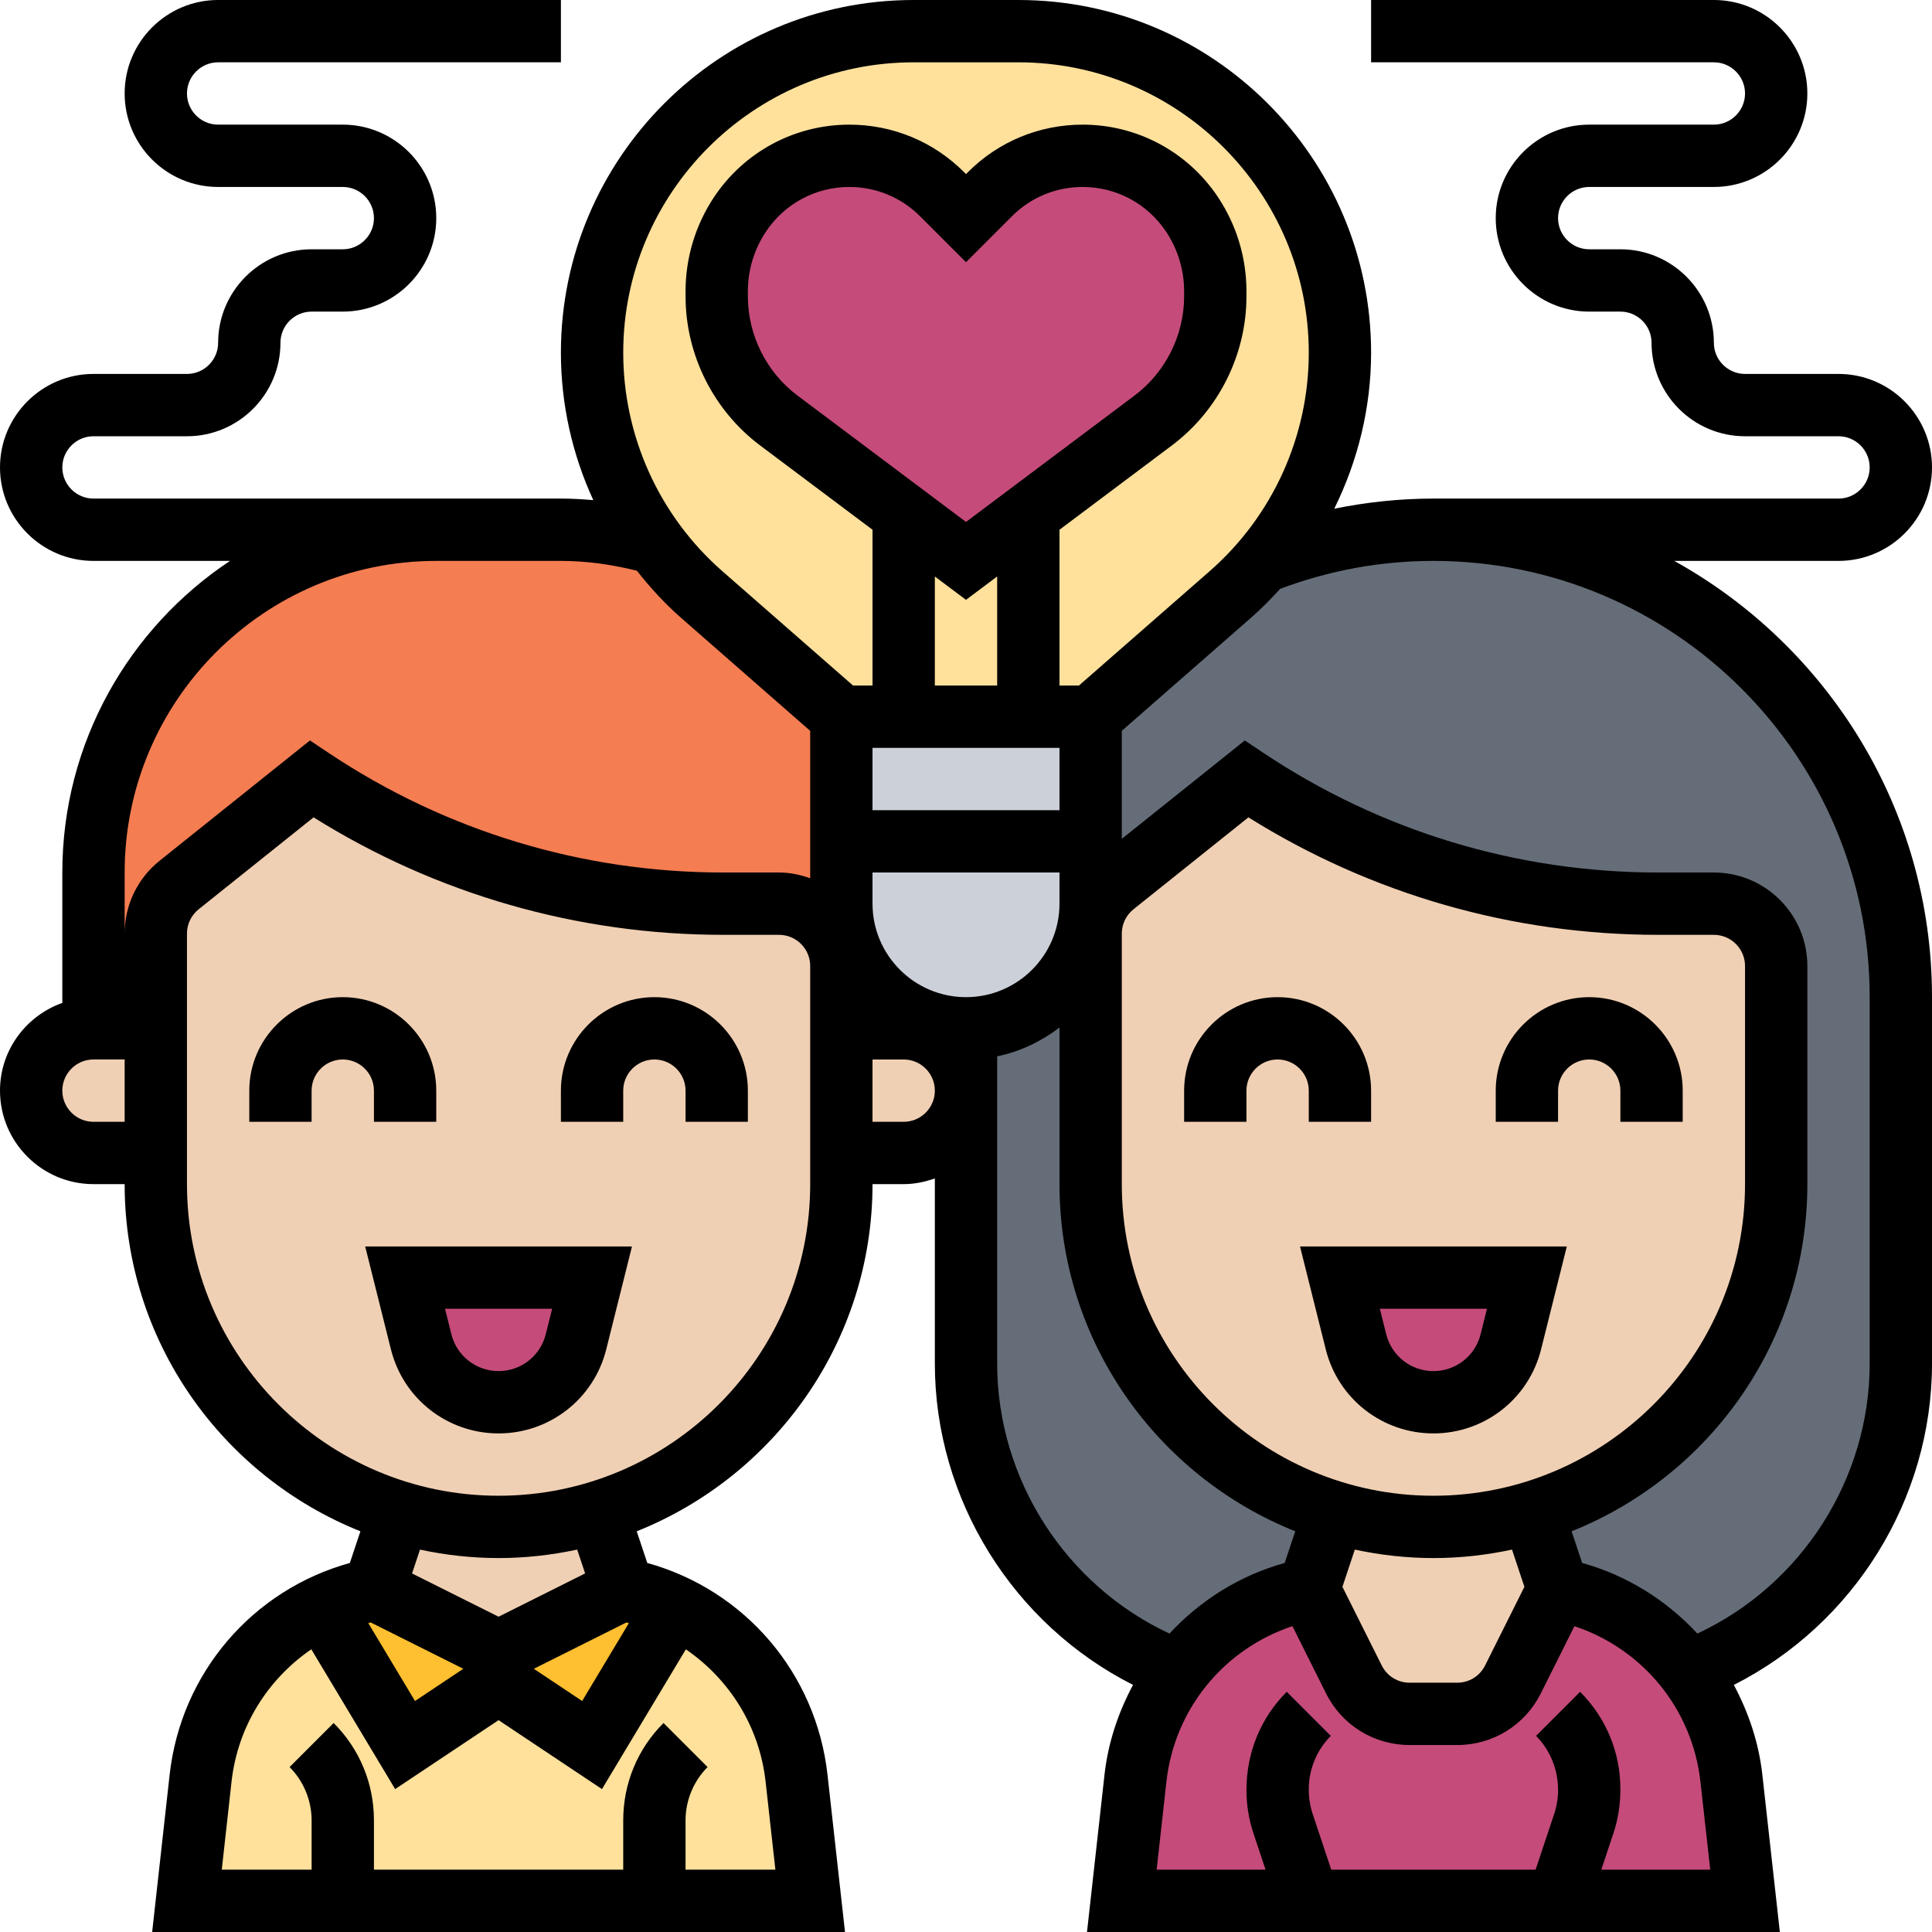 <?xml version="1.0"?>
<svg xmlns="http://www.w3.org/2000/svg" xmlns:xlink="http://www.w3.org/1999/xlink" xmlns:svgjs="http://svgjs.com/svgjs" version="1.1" width="512" height="512" x="0" y="0" viewBox="0 0 62 62" style="enable-background:new 0 0 512 512" xml:space="preserve" class=""><g><g xmlns="http://www.w3.org/2000/svg"><g><g><path d="m35 29.96v8.04c0 3.04 1.23 5.79 3.22 7.78l4.6 2.75-.82 2.47c-1.49.3-2.8 1.06-3.77 2.13-.15.16-.29.33-.42.5-4.06-1.54-6.81-5.45-6.81-9.88v-8.75-2c1.1 0 2.1-.45 2.83-1.17.61-.61 1.03-1.42 1.14-2.33l.08.01c-.03.15-.05.3-.05.45z" fill="#656d78" data-original="#656d78"/></g><g><path d="m35.75 28.4c-.35.28-.6.68-.7 1.11l-.08-.01c.02-.16.03-.33.03-.5v-2-4l4.48-3.92c.37-.32.71-.67 1.03-1.04 1.7-.67 3.55-1.04 5.49-1.04 8.28 0 15 6.72 15 15v11.75c0 4.43-2.75 8.34-6.81 9.88-1-1.33-2.48-2.28-4.19-2.63l-.82-2.47c4.53-1.36 7.82-5.56 7.82-10.53v-7c0-1.1-.9-2-2-2h-1.79c-2.35 0-4.67-.35-6.9-1.02-2.23-.68-4.35-1.68-6.31-2.98z" fill="#656d78" data-original="#656d78"/></g><g><path d="m5 29.96v3.04h-2v-5c0-6.08 4.92-11 11-11h4c1.03 0 2.04.14 2.98.41.45.6.96 1.17 1.54 1.67l4.48 3.92v4 2c0 2.21 1.79 4 4 4v2c0-1.1-.9-2-2-2h-2v-2c0-1.1-.9-2-2-2h-1.79c-2.35 0-4.67-.35-6.9-1.02-2.23-.68-4.35-1.68-6.31-2.98l-4.25 3.4c-.47.38-.75.95-.75 1.56z" fill="#f57d52" data-original="#b27946" class=""/></g><g><path d="m19 56 2.66-4.44c2.13 1.02 3.63 3.08 3.9 5.51l.44 3.93h-5-10-5l.44-3.93c.16-1.51.81-2.88 1.79-3.94.59-.65 1.3-1.18 2.1-1.57l2.67 4.44 3-2z" fill="#ffe19c" data-original="#fcd770" class=""/></g><g><path d="m20 51c.59.12 1.14.31 1.66.56l-2.66 4.44-3-2-3 2-2.67-4.44c.52-.25 1.08-.44 1.67-.56l4 2z" fill="#febf30" data-original="#ffc729" class=""/></g><g><path d="m42 61h-6l.44-3.93c.14-1.28.63-2.46 1.37-3.44.13-.17.27-.34.42-.5.97-1.07 2.28-1.83 3.77-2.13l1.45 2.89c.34.68 1.03 1.11 1.79 1.11h1.52c.76 0 1.45-.43 1.79-1.11l1.45-2.89c1.71.35 3.19 1.3 4.19 2.63.74.98 1.23 2.16 1.37 3.44l.44 3.93h-6z" fill="#c54b7b" data-original="#ff826e" class=""/></g><g><path d="m16 49c1.11 0 2.18-.16 3.18-.47l.82 2.47-4 2-4-2 .82-2.47z" fill="#f0d0b4" data-original="#f0d0b4"/></g><g><path d="m49.18 48.53.82 2.47-1.45 2.89c-.34.68-1.03 1.11-1.79 1.11h-1.52c-.76 0-1.45-.43-1.79-1.11l-1.45-2.89.82-2.47c1 .31 2.07.47 3.18.47s2.18-.16 3.18-.47z" fill="#f0d0b4" data-original="#f0d0b4"/></g><g><path d="m57 31v7c0 4.97-3.29 9.17-7.82 10.53-1 .31-2.07.47-3.18.47s-2.18-.16-3.18-.47l-4.6-2.75c-1.99-1.99-3.22-4.74-3.22-7.78v-8.04c0-.15.02-.3.05-.45.1-.43.35-.83.7-1.11l4.25-3.4c1.96 1.3 4.08 2.3 6.31 2.98 2.23.67 4.55 1.02 6.9 1.02h1.79c1.1 0 2 .9 2 2z" fill="#f0d0b4" data-original="#f0d0b4"/></g><g><path d="m29 33c1.1 0 2 .9 2 2 0 .55-.22 1.05-.59 1.41-.36.37-.86.59-1.41.59h-2v-4z" fill="#f0d0b4" data-original="#f0d0b4"/></g><g><path d="m27 33v4 1c0 4.97-3.29 9.17-7.82 10.53-1 .31-2.07.47-3.18.47l-3.18-.47c-1.76-.53-3.33-1.48-4.6-2.75-1.99-1.99-3.22-4.74-3.22-7.78v-1-4-3.04c0-.61.28-1.18.75-1.56l4.25-3.4c1.96 1.3 4.08 2.3 6.31 2.98 2.23.67 4.55 1.02 6.9 1.02h1.79c1.1 0 2 .9 2 2z" fill="#f0d0b4" data-original="#f0d0b4"/></g><g><path d="m5 33v4h-2c-.55 0-1.05-.22-1.41-.59-.37-.36-.59-.86-.59-1.41 0-1.1.9-2 2-2z" fill="#f0d0b4" data-original="#f0d0b4"/></g><g><path d="m49 41-.51 2.06c-.29 1.14-1.31 1.94-2.49 1.94s-2.2-.8-2.49-1.94l-.51-2.06z" fill="#c54b7b" data-original="#ff826e" class=""/></g><g><path d="m19 41-.51 2.06c-.29 1.14-1.31 1.94-2.49 1.94s-2.2-.8-2.49-1.94l-.51-2.06z" fill="#c54b7b" data-original="#ff826e" class=""/></g><g><path d="m27 23v4 2c0 2.21 1.79 4 4 4 1.1 0 2.1-.45 2.83-1.17.61-.61 1.03-1.42 1.14-2.33.02-.16.03-.33.03-.5v-2-4z" fill="#ccd1d9" data-original="#ccd1d9"/></g><g><path d="m20.98 17.41c-.41-.58-.77-1.19-1.06-1.83-.6-1.32-.92-2.78-.92-4.26 0-5.7 4.62-10.32 10.32-10.32h3.36c5.7 0 10.32 4.62 10.32 10.32 0 2.48-.89 4.86-2.49 6.72-.32.37-.66.72-1.03 1.04l-4.48 3.92h-8l-4.48-3.92c-.58-.5-1.09-1.07-1.54-1.67z" fill="#ffe19c" data-original="#ffeaa7" class=""/></g><g><path d="m39 9.35v.16c0 1.57-.74 3.04-1.99 3.98l-6.01 4.51-6.01-4.51c-1.25-.94-1.99-2.41-1.99-3.98v-.16c0-.88.26-1.74.75-2.47.78-1.18 2.1-1.88 3.5-1.88 1.12 0 2.19.44 2.98 1.23l.77.77.77-.77c.79-.79 1.86-1.23 2.98-1.23 1.4 0 2.72.7 3.5 1.88.49.73.75 1.59.75 2.47z" fill="#c54b7b" data-original="#ff826e" class=""/></g></g><g><path d="m12 36h2v-1c0-1.654-1.346-3-3-3s-3 1.346-3 3v1h2v-1c0-.551.449-1 1-1s1 .449 1 1z" fill="#000000" data-original="#000000" class=""/><path d="m21 32c-1.654 0-3 1.346-3 3v1h2v-1c0-.551.449-1 1-1s1 .449 1 1v1h2v-1c0-1.654-1.346-3-3-3z" fill="#000000" data-original="#000000" class=""/><path d="m12.545 43.302c.396 1.589 1.817 2.698 3.455 2.698s3.059-1.109 3.455-2.698l.826-3.302h-8.562zm5.174-1.302-.205.817c-.173.697-.796 1.183-1.514 1.183s-1.341-.486-1.515-1.183l-.204-.817z" fill="#000000" data-original="#000000" class=""/><path d="m42 36h2v-1c0-1.654-1.346-3-3-3s-3 1.346-3 3v1h2v-1c0-.551.449-1 1-1s1 .449 1 1z" fill="#000000" data-original="#000000" class=""/><path d="m54 36v-1c0-1.654-1.346-3-3-3s-3 1.346-3 3v1h2v-1c0-.551.449-1 1-1s1 .449 1 1v1z" fill="#000000" data-original="#000000" class=""/><path d="m42.545 43.302c.396 1.589 1.817 2.698 3.455 2.698s3.059-1.109 3.455-2.698l.826-3.302h-8.562zm5.174-1.302-.205.817c-.173.697-.796 1.183-1.514 1.183s-1.341-.486-1.515-1.183l-.204-.817z" fill="#000000" data-original="#000000" class=""/><path d="m53.729 18h5.271c1.654 0 3-1.346 3-3s-1.346-3-3-3h-3c-.551 0-1-.449-1-1 0-1.654-1.346-3-3-3h-1c-.551 0-1-.449-1-1s.449-1 1-1h4c1.654 0 3-1.346 3-3s-1.346-3-3-3h-11v2h11c.551 0 1 .449 1 1s-.449 1-1 1h-4c-1.654 0-3 1.346-3 3s1.346 3 3 3h1c.551 0 1 .449 1 1 0 1.654 1.346 3 3 3h3c.551 0 1 .449 1 1s-.449 1-1 1h-13c-1.079 0-2.141.114-3.182.325.761-1.542 1.182-3.248 1.182-5.007 0-6.241-5.077-11.318-11.318-11.318h-3.364c-6.241 0-11.318 5.077-11.318 11.318 0 1.653.364 3.264 1.04 4.732-.345-.03-.692-.05-1.04-.05h-4-11c-.551 0-1-.449-1-1s.449-1 1-1h3c1.654 0 3-1.346 3-3 0-.551.449-1 1-1h1c1.654 0 3-1.346 3-3s-1.346-3-3-3h-4c-.551 0-1-.449-1-1s.449-1 1-1h11v-2h-11c-1.654 0-3 1.346-3 3s1.346 3 3 3h4c.551 0 1 .449 1 1s-.449 1-1 1h-1c-1.654 0-3 1.346-3 3 0 .551-.449 1-1 1h-3c-1.654 0-3 1.346-3 3s1.346 3 3 3h4.381c-3.239 2.151-5.381 5.829-5.381 10v4.184c-1.161.414-2 1.514-2 2.816 0 1.654 1.346 3 3 3h1c0 5.05 3.14 9.372 7.566 11.141l-.339 1.016c-3.127.867-5.421 3.533-5.784 6.801l-.56 5.042h22.234l-.561-5.042c-.363-3.268-2.656-5.934-5.784-6.801l-.339-1.016c4.427-1.769 7.567-6.091 7.567-11.141h1c.352 0 .686-.072 1-.184v5.938c0 4.369 2.514 8.372 6.36 10.316-.471.88-.801 1.847-.916 2.887l-.561 5.043h22.234l-.561-5.042c-.115-1.04-.445-2.008-.916-2.887 3.846-1.945 6.36-5.948 6.36-10.317v-11.754c0-6.02-3.345-11.269-8.271-14zm-24.411-16h3.364c5.138 0 9.318 4.18 9.318 9.318 0 2.688-1.16 5.244-3.182 7.013l-4.194 3.669h-.624v-5l3.607-2.705c1.498-1.124 2.393-2.913 2.393-4.786v-.158c0-1.082-.317-2.129-.917-3.03-.97-1.453-2.591-2.321-4.338-2.321-1.393 0-2.702.542-3.686 1.527l-.059.059-.059-.059c-.984-.985-2.294-1.527-3.686-1.527-1.747 0-3.368.868-4.338 2.321-.6.901-.917 1.948-.917 3.03v.158c0 1.873.895 3.662 2.393 4.786l3.607 2.705v5h-.624l-4.194-3.669c-2.022-1.769-3.182-4.326-3.182-7.013 0-5.138 4.18-9.318 9.318-9.318zm19.602 48.923-1.262 2.524c-.17.341-.513.553-.894.553h-1.528c-.381 0-.724-.212-.894-.553l-1.262-2.524.398-1.195c.814.175 1.657.272 2.522.272s1.708-.097 2.522-.272zm-2.92-2.923c-5.514 0-10-4.486-10-10v-8.039c0-.305.137-.59.375-.781l3.688-2.95c3.947 2.469 8.478 3.77 13.148 3.77h1.789c.551 0 1 .449 1 1v7c0 5.514-4.486 10-10 10zm-18-24h6v2h-6zm3-7.25-5.407-4.056c-.997-.747-1.593-1.938-1.593-3.185v-.158c0-.686.201-1.35.581-1.919.598-.897 1.597-1.432 2.674-1.432.858 0 1.665.334 2.272.941l1.473 1.473 1.473-1.473c.607-.607 1.414-.941 2.272-.941 1.077 0 2.076.535 2.674 1.431.38.57.581 1.234.581 1.92v.158c0 1.247-.596 2.438-1.593 3.186zm0 2.5 1-.75v3.5h-2v-3.5zm0 12.75c-1.654 0-3-1.346-3-3v-1h6v1c0 1.654-1.346 3-3 3zm-28 4c-.551 0-1-.449-1-1s.449-1 1-1h1v2zm1-6.039v-1.961c0-5.514 4.486-10 10-10h4c.828 0 1.644.117 2.439.316.428.543.897 1.057 1.426 1.519l4.135 3.619v4.731c-.314-.113-.648-.185-1-.185h-1.789c-4.52 0-8.896-1.325-12.656-3.832l-.608-.406-4.821 3.857c-.716.573-1.126 1.427-1.126 2.342zm16.104 22.105c.026.007.051.015.077.022l-1.499 2.499-1.551-1.034zm-8.208 0 2.973 1.487-1.551 1.034-1.499-2.499c.026-.007.051-.015.077-.022zm12.673 5.112.314 2.822h-2.883v-1.586c0-.635.258-1.258.707-1.707l-1.414-1.414c-.834.833-1.293 1.942-1.293 3.121v1.586h-8v-1.586c0-1.179-.459-2.288-1.293-3.121l-1.414 1.414c.449.449.707 1.072.707 1.707v1.586h-2.883l.313-2.822c.197-1.771 1.161-3.291 2.56-4.25l2.691 4.486 3.319-2.212 3.318 2.212 2.692-4.485c1.398.959 2.363 2.479 2.559 4.249zm-5.792-6.685-2.777 1.389-2.777-1.388.255-.765c.814.174 1.657.271 2.522.271s1.708-.097 2.522-.272zm7.223-12.493c0 5.514-4.486 10-10 10s-10-4.486-10-10v-8.039c0-.305.137-.59.375-.781l3.688-2.95c3.947 2.469 8.478 3.77 13.148 3.77h1.789c.551 0 1 .449 1 1zm3-2h-1v-2h1c.551 0 1 .449 1 1s-.449 1-1 1zm3 7.754v-9.855c.743-.152 1.416-.482 2-.924v5.025c0 5.05 3.14 9.372 7.566 11.141l-.339 1.016c-1.453.403-2.714 1.206-3.697 2.266-3.333-1.553-5.53-4.953-5.53-8.669zm19.387 16.246.386-1.158c.15-.451.227-.92.227-1.428 0-1.179-.459-2.288-1.293-3.121l-1.414 1.414c.449.449.707 1.072.707 1.739 0 .26-.042.517-.124.763l-.597 1.791h-6.558l-.597-1.791c-.082-.247-.124-.503-.124-.795 0-.635.258-1.258.707-1.707l-1.414-1.414c-.834.833-1.293 1.942-1.293 3.153 0 .476.076.945.227 1.396l.386 1.158h-3.495l.313-2.822c.261-2.344 1.853-4.262 4.044-4.993l1.078 2.156c.511 1.024 1.54 1.659 2.683 1.659h1.528c1.143 0 2.171-.635 2.683-1.658l1.078-2.156c2.191.73 3.783 2.649 4.044 4.993l.314 2.821zm8.613-16.246c0 3.716-2.196 7.116-5.53 8.669-.983-1.06-2.244-1.863-3.697-2.266l-.339-1.016c4.426-1.769 7.566-6.091 7.566-11.141v-7c0-1.654-1.346-3-3-3h-1.789c-4.52 0-8.896-1.325-12.656-3.832l-.608-.406-3.947 3.157v-3.466l4.135-3.618c.336-.294.648-.609.944-.937 1.572-.591 3.224-.898 4.921-.898 7.72 0 14 6.28 14 14z" fill="#000000" data-original="#000000" class=""/></g></g></g></svg>
